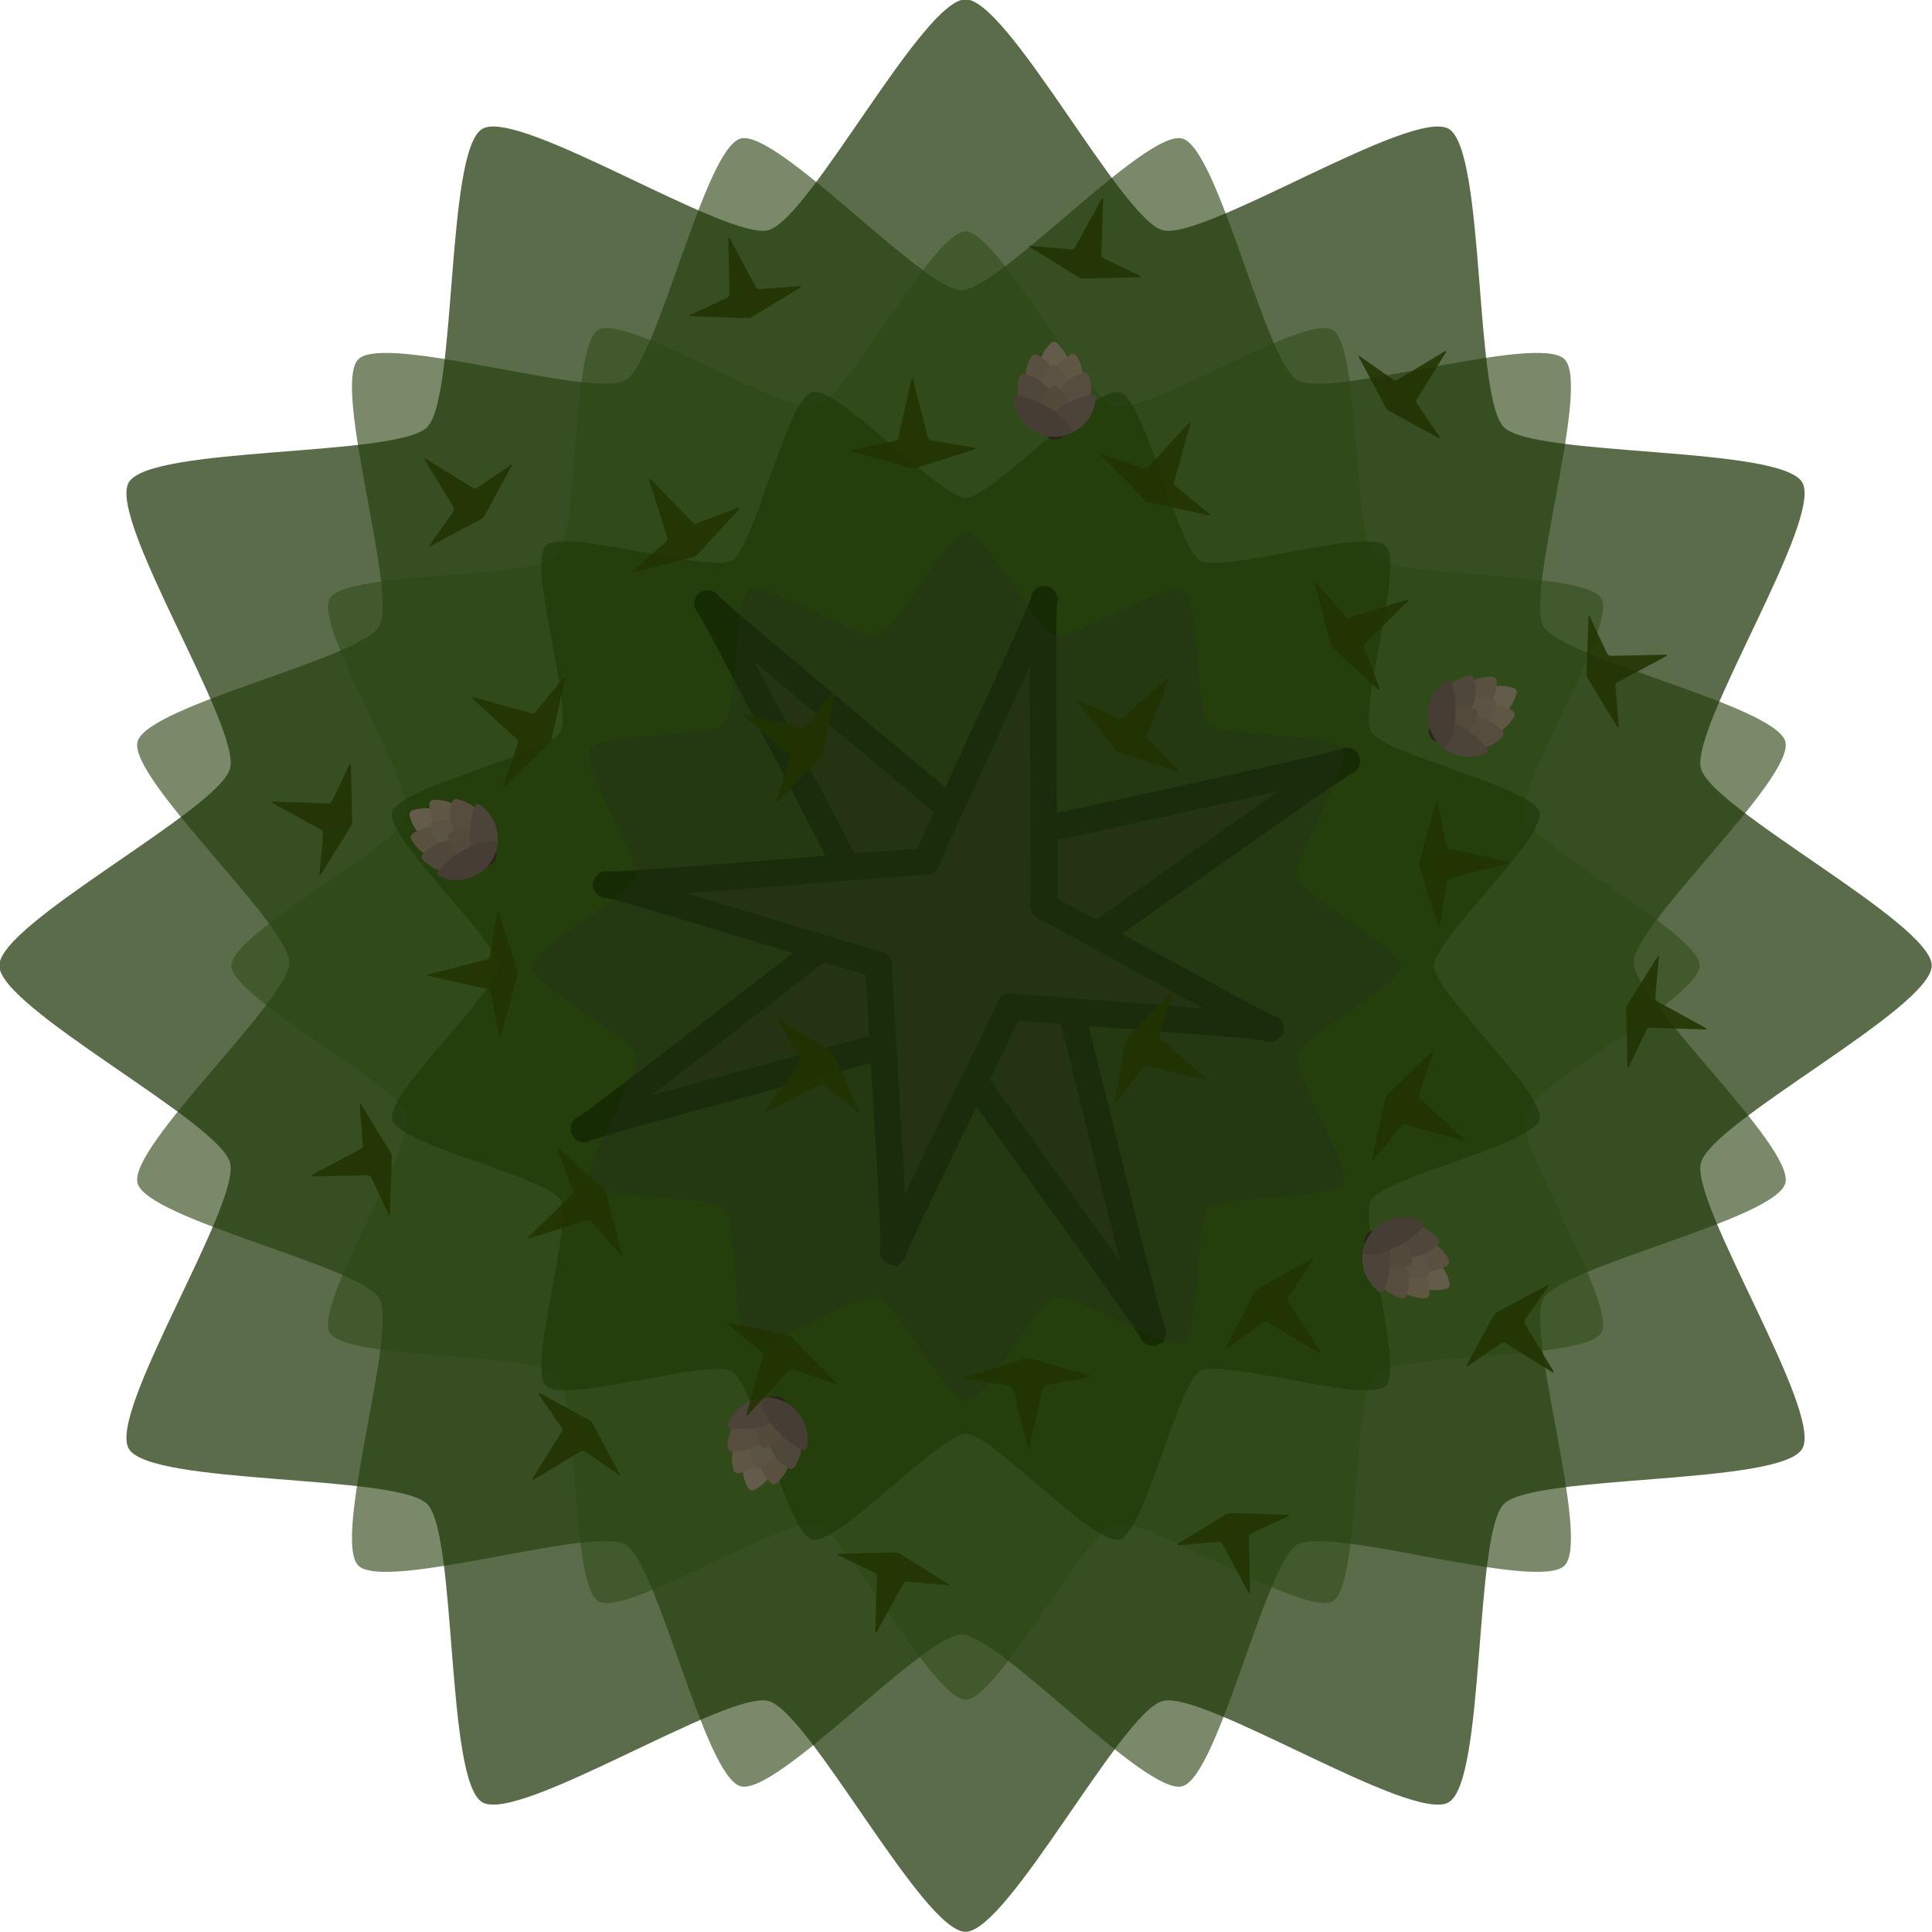 <svg xmlns="http://www.w3.org/2000/svg" xml:space="preserve" width="584.314" height="584.314" viewBox="0 0 154.6 154.6"><path d="M-67.14-77.338c-1.215 2.105-15.35 1.443-17.068 3.162s-1.057 15.852-3.161 17.067-14.014-6.425-16.362-5.796c-2.347.63-8.841 13.2-11.271 13.2s-8.925-12.57-11.272-13.2-14.257 7.011-16.362 5.796-1.443-15.35-3.161-17.067c-1.718-1.719-15.853-1.057-17.068-3.162s6.425-14.014 5.796-16.361-13.2-8.842-13.2-11.272 12.571-8.924 13.2-11.272c.63-2.347-7.01-14.257-5.796-16.361 1.215-2.105 15.35-1.443 17.068-3.162s1.057-15.852 3.161-17.067 14.015 6.425 16.362 5.796c2.347-.63 8.841-13.2 11.272-13.2 2.43 0 8.924 12.57 11.271 13.2s14.257-7.011 16.362-5.796 1.443 15.349 3.161 17.067c1.719 1.719 15.853 1.057 17.068 3.162s-6.425 14.014-5.796 16.361 13.2 8.842 13.2 11.272-12.571 8.924-13.2 11.272c-.63 2.347 7.011 14.257 5.796 16.361" style="fill:#32471f;fill-opacity:.8;fill-rule:evenodd;stroke:none;stroke-width:2.117;stroke-miterlimit:29;stroke-dasharray:none;stroke-opacity:1" transform="translate(238.15 224.12)scale(1.399)"/><path d="M-67.14-77.338c-1.215 2.105-15.35 1.443-17.068 3.162s-1.057 15.852-3.161 17.067-14.014-6.425-16.362-5.796c-2.347.63-8.841 13.2-11.271 13.2s-8.925-12.57-11.272-13.2-14.257 7.011-16.362 5.796-1.443-15.35-3.161-17.067c-1.718-1.719-15.853-1.057-17.068-3.162s6.425-14.014 5.796-16.361-13.2-8.842-13.2-11.272 12.571-8.924 13.2-11.272c.63-2.347-7.01-14.257-5.796-16.361 1.215-2.105 15.35-1.443 17.068-3.162s1.057-15.852 3.161-17.067 14.015 6.425 16.362 5.796c2.347-.63 8.841-13.2 11.272-13.2 2.43 0 8.924 12.57 11.271 13.2s14.257-7.011 16.362-5.796 1.443 15.349 3.161 17.067c1.719 1.719 15.853 1.057 17.068 3.162s-6.425 14.014-5.796 16.361 13.2 8.842 13.2 11.272-12.571 8.924-13.2 11.272c-.63 2.347 7.011 14.257 5.796 16.361" style="fill:#203b08;fill-opacity:.6;fill-rule:evenodd;stroke:none;stroke-width:2.117;stroke-miterlimit:29;stroke-dasharray:none;stroke-opacity:1" transform="rotate(15 -817.381 805.285)scale(1.235)"/><g style="stroke-width:2.873;stroke-dasharray:none"><path d="M-104.994 32.613c.255-.255-31.275-25.716-30.915-25.716s-34.752 20.087-34.497 20.342c.254.255 23.925-31.275 23.925-30.915s-25.462-27.945-25.717-27.69 36.65 17.118 36.29 17.118c-.361 0 35.468-18.297 35.213-18.551-.254-.255-24.641 29.483-24.641 29.123s20.087 36.544 20.342 36.289z" style="fill:#372d20;fill-rule:evenodd;stroke:#000;stroke-width:2.873;stroke-miterlimit:29;stroke-dasharray:none" transform="rotate(14.999 -306.316 709.627)scale(.737)"/><path d="M-134.476 31.401c.384 0-9.897-30.022-9.625-29.75.271.27-30.826-1.053-30.826-.67 0 .384 33.247-11.688 32.975-11.416-.271.271 5.352-30.826 4.968-30.826-.383 0 8.822 32.53 8.551 32.259s27.243 6.785 27.243 6.4c0-.383-28.23 5.24-27.96 4.969.272-.271-5.71 29.034-5.326 29.034z" style="fill:#372d20;fill-rule:evenodd;stroke:#000;stroke-width:2.873;stroke-miterlimit:29;stroke-dasharray:none" transform="rotate(14.999 -306.316 709.627)scale(.737)"/></g><path d="M-67.14-77.338c-1.215 2.105-15.35 1.443-17.068 3.162s-1.057 15.852-3.161 17.067-14.014-6.425-16.362-5.796c-2.347.63-8.841 13.2-11.271 13.2s-8.925-12.57-11.272-13.2-14.257 7.011-16.362 5.796-1.443-15.35-3.161-17.067c-1.718-1.719-15.853-1.057-17.068-3.162s6.425-14.014 5.796-16.361-13.2-8.842-13.2-11.272 12.571-8.924 13.2-11.272c.63-2.347-7.01-14.257-5.796-16.361 1.215-2.105 15.35-1.443 17.068-3.162s1.057-15.852 3.161-17.067 14.015 6.425 16.362 5.796c2.347-.63 8.841-13.2 11.272-13.2 2.43 0 8.924 12.57 11.271 13.2s14.257-7.011 16.362-5.796 1.443 15.349 3.161 17.067c1.719 1.719 15.853 1.057 17.068 3.162s-6.425 14.014-5.796 16.361 13.2 8.842 13.2 11.272-12.571 8.924-13.2 11.272c-.63 2.347 7.011 14.257 5.796 16.361" style="fill:#2b4610;fill-opacity:.5;fill-rule:evenodd;stroke:none;stroke-width:2.117;stroke-miterlimit:29;stroke-dasharray:none;stroke-opacity:1" transform="scale(1.063)rotate(30 -352.67 334.086)"/><path d="M-67.14-77.338c-1.215 2.105-15.35 1.443-17.068 3.162s-1.057 15.852-3.161 17.067-14.014-6.425-16.362-5.796c-2.347.63-8.841 13.2-11.271 13.2s-8.925-12.57-11.272-13.2-14.257 7.011-16.362 5.796-1.443-15.35-3.161-17.067c-1.718-1.719-15.853-1.057-17.068-3.162s6.425-14.014 5.796-16.361-13.2-8.842-13.2-11.272 12.571-8.924 13.2-11.272c.63-2.347-7.01-14.257-5.796-16.361 1.215-2.105 15.35-1.443 17.068-3.162s1.057-15.852 3.161-17.067 14.015 6.425 16.362 5.796c2.347-.63 8.841-13.2 11.272-13.2 2.43 0 8.924 12.57 11.271 13.2s14.257-7.011 16.362-5.796 1.443 15.349 3.161 17.067c1.719 1.719 15.853 1.057 17.068 3.162s-6.425 14.014-5.796 16.361 13.2 8.842 13.2 11.272-12.571 8.924-13.2 11.272c-.63 2.347 7.011 14.257 5.796 16.361" style="fill:#193300;fill-opacity:.5;fill-rule:evenodd;stroke:none;stroke-width:2.117;stroke-miterlimit:29;stroke-dasharray:none;stroke-opacity:1" transform="rotate(14.999 -647.232 662.696)scale(.86)"/><path d="M-67.14-77.338c-1.215 2.105-15.35 1.443-17.068 3.162s-1.057 15.852-3.161 17.067-14.014-6.425-16.362-5.796c-2.347.63-8.841 13.2-11.271 13.2s-8.925-12.57-11.272-13.2-14.257 7.011-16.362 5.796-1.443-15.35-3.161-17.067c-1.718-1.719-15.853-1.057-17.068-3.162s6.425-14.014 5.796-16.361-13.2-8.842-13.2-11.272 12.571-8.924 13.2-11.272c.63-2.347-7.01-14.257-5.796-16.361 1.215-2.105 15.35-1.443 17.068-3.162s1.057-15.852 3.161-17.067 14.015 6.425 16.362 5.796c2.347-.63 8.841-13.2 11.272-13.2 2.43 0 8.924 12.57 11.271 13.2s14.257-7.011 16.362-5.796 1.443 15.349 3.161 17.067c1.719 1.719 15.853 1.057 17.068 3.162s-6.425 14.014-5.796 16.361 13.2 8.842 13.2 11.272-12.571 8.924-13.2 11.272c-.63 2.347 7.011 14.257 5.796 16.361" style="fill:#25301a;fill-opacity:.4;fill-rule:evenodd;stroke:none;stroke-width:2.117;stroke-miterlimit:29;stroke-dasharray:none;stroke-opacity:1" transform="scale(.629)rotate(30 -421.315 452.984)"/><g stroke-width=".635" transform="rotate(135.822 288.001 52.779)scale(1.107)"><ellipse cx="-405.63" cy="124.83" fill="#2c251a" fill-opacity=".996" rx=".53" ry=".236" transform="rotate(-136.69)"/><path fill="#645c4a" d="M376.3 192.45a3.027 3.027 0 0 0 3.028-3.51 3.027 3.027 0 0 0-3.325 3.23c.01.147.15.278.297.28"/><path fill="#595040" d="M377.64 192.55a3.026 3.026 0 0 1 2.376-3.98 3.027 3.027 0 0 1-2.016 4.174.32.32 0 0 1-.36-.194"/><path fill="#5f5644" d="M375.85 190.86a3.027 3.027 0 0 0 3.833-2.607 3.027 3.027 0 0 0-4.048 2.26.32.32 0 0 0 .215.347"/><path fill="#5b5343" d="M377.47 191.21a3.027 3.027 0 0 0 3.028-3.51 3.027 3.027 0 0 0-3.325 3.23c.01.147.15.278.297.28"/><path fill="#564d3e" d="M376.1 189.23a3.027 3.027 0 0 0 4.377-1.526 3.027 3.027 0 0 0-4.494 1.135.32.32 0 0 0 .117.39z"/><path fill="#4f473a" d="M379.26 192.2a3.027 3.027 0 0 1 1.265-4.46 3.027 3.027 0 0 1-.867 4.554.32.32 0 0 1-.398-.094"/><path fill="#534a3c" d="M378.49 190.13a3.03 3.03 0 0 0 2.242-.95c.646-.685.236-.845.086-1.774-.936-.095-1.164-.536-1.81.15a3.03 3.03 0 0 0-.815 2.294c.01.147.15.278.297.28"/><path fill="#4c4438" d="M376.77 187.34a2.97 2.97 0 0 1 4.75 1.1c-.75.656-3.412.236-4.733-.744a.23.23 0 0 1-.017-.356"/><path fill="#463d34" d="M381.1 191.42a2.97 2.97 0 0 0-1.378-4.677c-.611.788-.035 3.42 1.022 4.68a.23.23 0 0 0 .356-.003"/></g><g stroke-width=".635" transform="rotate(-101.644 221.336 280.358)scale(1.107)"><ellipse cx="-405.63" cy="124.83" fill="#2c251a" fill-opacity=".996" rx=".53" ry=".236" transform="rotate(-136.69)"/><path fill="#645c4a" d="M376.3 192.45a3.027 3.027 0 0 0 3.028-3.51 3.027 3.027 0 0 0-3.325 3.23c.01.147.15.278.297.28"/><path fill="#595040" d="M377.64 192.55a3.026 3.026 0 0 1 2.376-3.98 3.027 3.027 0 0 1-2.016 4.174.32.32 0 0 1-.36-.194"/><path fill="#5f5644" d="M375.85 190.86a3.027 3.027 0 0 0 3.833-2.607 3.027 3.027 0 0 0-4.048 2.26.32.32 0 0 0 .215.347"/><path fill="#5b5343" d="M377.47 191.21a3.027 3.027 0 0 0 3.028-3.51 3.027 3.027 0 0 0-3.325 3.23c.01.147.15.278.297.28"/><path fill="#564d3e" d="M376.1 189.23a3.027 3.027 0 0 0 4.377-1.526 3.027 3.027 0 0 0-4.494 1.135.32.32 0 0 0 .117.39z"/><path fill="#4f473a" d="M379.26 192.2a3.027 3.027 0 0 1 1.265-4.46 3.027 3.027 0 0 1-.867 4.554.32.32 0 0 1-.398-.094"/><path fill="#534a3c" d="M378.49 190.13a3.03 3.03 0 0 0 2.242-.95c.646-.685.236-.845.086-1.774-.936-.095-1.164-.536-1.81.15a3.03 3.03 0 0 0-.815 2.294c.01.147.15.278.297.28"/><path fill="#4c4438" d="M376.77 187.34a2.97 2.97 0 0 1 4.75 1.1c-.75.656-3.412.236-4.733-.744a.23.23 0 0 1-.017-.356"/><path fill="#463d34" d="M381.1 191.42a2.97 2.97 0 0 0-1.378-4.677c-.611.788-.035 3.42 1.022 4.68a.23.23 0 0 0 .356-.003"/></g><g stroke-width=".635" transform="rotate(-161.644 256.094 157.92)scale(1.107)"><ellipse cx="-405.63" cy="124.83" fill="#2c251a" fill-opacity=".996" rx=".53" ry=".236" transform="rotate(-136.69)"/><path fill="#645c4a" d="M376.3 192.45a3.027 3.027 0 0 0 3.028-3.51 3.027 3.027 0 0 0-3.325 3.23c.01.147.15.278.297.28"/><path fill="#595040" d="M377.64 192.55a3.026 3.026 0 0 1 2.376-3.98 3.027 3.027 0 0 1-2.016 4.174.32.32 0 0 1-.36-.194"/><path fill="#5f5644" d="M375.85 190.86a3.027 3.027 0 0 0 3.833-2.607 3.027 3.027 0 0 0-4.048 2.26.32.32 0 0 0 .215.347"/><path fill="#5b5343" d="M377.47 191.21a3.027 3.027 0 0 0 3.028-3.51 3.027 3.027 0 0 0-3.325 3.23c.01.147.15.278.297.28"/><path fill="#564d3e" d="M376.1 189.23a3.027 3.027 0 0 0 4.377-1.526 3.027 3.027 0 0 0-4.494 1.135.32.32 0 0 0 .117.39z"/><path fill="#4f473a" d="M379.26 192.2a3.027 3.027 0 0 1 1.265-4.46 3.027 3.027 0 0 1-.867 4.554.32.32 0 0 1-.398-.094"/><path fill="#534a3c" d="M378.49 190.13a3.03 3.03 0 0 0 2.242-.95c.646-.685.236-.845.086-1.774-.936-.095-1.164-.536-1.81.15a3.03 3.03 0 0 0-.815 2.294c.01.147.15.278.297.28"/><path fill="#4c4438" d="M376.77 187.34a2.97 2.97 0 0 1 4.75 1.1c-.75.656-3.412.236-4.733-.744a.23.23 0 0 1-.017-.356"/><path fill="#463d34" d="M381.1 191.42a2.97 2.97 0 0 0-1.378-4.677c-.611.788-.035 3.42 1.022 4.68a.23.23 0 0 0 .356-.003"/></g><g stroke-width=".635" transform="rotate(-26.644 40.37 918.35)scale(1.107)"><ellipse cx="-405.63" cy="124.83" fill="#2c251a" fill-opacity=".996" rx=".53" ry=".236" transform="rotate(-136.69)"/><path fill="#645c4a" d="M376.3 192.45a3.027 3.027 0 0 0 3.028-3.51 3.027 3.027 0 0 0-3.325 3.23c.01.147.15.278.297.28"/><path fill="#595040" d="M377.64 192.55a3.026 3.026 0 0 1 2.376-3.98 3.027 3.027 0 0 1-2.016 4.174.32.32 0 0 1-.36-.194"/><path fill="#5f5644" d="M375.85 190.86a3.027 3.027 0 0 0 3.833-2.607 3.027 3.027 0 0 0-4.048 2.26.32.32 0 0 0 .215.347"/><path fill="#5b5343" d="M377.47 191.21a3.027 3.027 0 0 0 3.028-3.51 3.027 3.027 0 0 0-3.325 3.23c.01.147.15.278.297.28"/><path fill="#564d3e" d="M376.1 189.23a3.027 3.027 0 0 0 4.377-1.526 3.027 3.027 0 0 0-4.494 1.135.32.32 0 0 0 .117.39z"/><path fill="#4f473a" d="M379.26 192.2a3.027 3.027 0 0 1 1.265-4.46 3.027 3.027 0 0 1-.867 4.554.32.32 0 0 1-.398-.094"/><path fill="#534a3c" d="M378.49 190.13a3.03 3.03 0 0 0 2.242-.95c.646-.685.236-.845.086-1.774-.936-.095-1.164-.536-1.81.15a3.03 3.03 0 0 0-.815 2.294c.01.147.15.278.297.28"/><path fill="#4c4438" d="M376.77 187.34a2.97 2.97 0 0 1 4.75 1.1c-.75.656-3.412.236-4.733-.744a.23.23 0 0 1-.017-.356"/><path fill="#463d34" d="M381.1 191.42a2.97 2.97 0 0 0-1.378-4.677c-.611.788-.035 3.42 1.022 4.68a.23.23 0 0 0 .356-.003"/></g><g stroke-width=".635" transform="rotate(76.132 319.034 -105.895)scale(1.107)"><ellipse cx="-405.63" cy="124.83" fill="#2c251a" fill-opacity=".996" rx=".53" ry=".236" transform="rotate(-136.69)"/><path fill="#645c4a" d="M376.3 192.45a3.027 3.027 0 0 0 3.028-3.51 3.027 3.027 0 0 0-3.325 3.23c.01.147.15.278.297.28"/><path fill="#595040" d="M377.64 192.55a3.026 3.026 0 0 1 2.376-3.98 3.027 3.027 0 0 1-2.016 4.174.32.32 0 0 1-.36-.194"/><path fill="#5f5644" d="M375.85 190.86a3.027 3.027 0 0 0 3.833-2.607 3.027 3.027 0 0 0-4.048 2.26.32.32 0 0 0 .215.347"/><path fill="#5b5343" d="M377.47 191.21a3.027 3.027 0 0 0 3.028-3.51 3.027 3.027 0 0 0-3.325 3.23c.01.147.15.278.297.28"/><path fill="#564d3e" d="M376.1 189.23a3.027 3.027 0 0 0 4.377-1.526 3.027 3.027 0 0 0-4.494 1.135.32.32 0 0 0 .117.39z"/><path fill="#4f473a" d="M379.26 192.2a3.027 3.027 0 0 1 1.265-4.46 3.027 3.027 0 0 1-.867 4.554.32.32 0 0 1-.398-.094"/><path fill="#534a3c" d="M378.49 190.13a3.03 3.03 0 0 0 2.242-.95c.646-.685.236-.845.086-1.774-.936-.095-1.164-.536-1.81.15a3.03 3.03 0 0 0-.815 2.294c.01.147.15.278.297.28"/><path fill="#4c4438" d="M376.77 187.34a2.97 2.97 0 0 1 4.75 1.1c-.75.656-3.412.236-4.733-.744a.23.23 0 0 1-.017-.356"/><path fill="#463d34" d="M381.1 191.42a2.97 2.97 0 0 0-1.378-4.677c-.611.788-.035 3.42 1.022 4.68a.23.23 0 0 0 .356-.003"/></g><g fill="#576f39" style="fill:#213300;fill-opacity:.852"><path d="m-122.995-58.004-1.104-4.322a.28.28 0 0 0-.23-.209l-3.224-.535a.06.06 0 0 1-.008-.116l4.286-1.354a.83.83 0 0 1 .479-.006l4.384 1.24a.044.044 0 0 1-.004.087l-3.21.632a.38.38 0 0 0-.294.287l-.962 4.294a.059.059 0 0 1-.115.002zM-143.735-60.447l1.205-4.295a.28.28 0 0 0-.095-.296l-2.524-2.075a.06.06 0 0 1 .051-.105l4.389.971a.83.83 0 0 1 .417.234l3.177 3.266a.044.044 0 0 1-.046.073l-3.096-1.057a.38.38 0 0 0-.399.1l-2.98 3.24a.059.059 0 0 1-.1-.057zM-159.807-73.524l3.191-3.117a.28.28 0 0 0 .066-.303l-1.148-3.06a.06.06 0 0 1 .097-.065l3.315 3.036a.83.83 0 0 1 .244.411l1.118 4.417a.044.044 0 0 1-.076.04l-2.153-2.464a.38.38 0 0 0-.395-.112l-4.2 1.315a.059.059 0 0 1-.06-.099zM-167.187-92.884l4.322-1.104a.28.28 0 0 0 .209-.23l.535-3.223a.06.06 0 0 1 .116-.008l1.354 4.286a.83.83 0 0 1 .006.478l-1.24 4.385a.044.044 0 0 1-.087-.004l-.632-3.21a.38.38 0 0 0-.287-.295l-4.294-.961a.059.059 0 0 1-.002-.116zM-163.899-113.34l4.295 1.204a.28.28 0 0 0 .296-.094l2.076-2.525a.06.06 0 0 1 .105.052l-.972 4.388a.83.83 0 0 1-.234.418l-3.266 3.176a.044.044 0 0 1-.073-.046l1.058-3.096a.38.38 0 0 0-.101-.398l-3.239-2.98a.059.059 0 0 1 .056-.101zM-150.822-129.412l3.117 3.19a.28.28 0 0 0 .303.067l3.06-1.149a.06.06 0 0 1 .065.097l-3.035 3.315a.83.83 0 0 1-.412.245l-4.417 1.118a.044.044 0 0 1-.04-.077l2.464-2.152a.38.38 0 0 0 .112-.396l-1.315-4.2a.059.059 0 0 1 .1-.06zM-131.462-136.793l1.104 4.322a.28.28 0 0 0 .23.21l3.224.534a.06.06 0 0 1 .008.117l-4.287 1.353a.83.83 0 0 1-.478.006l-4.384-1.24a.044.044 0 0 1 .004-.086l3.21-.633a.38.38 0 0 0 .294-.286l.962-4.295a.059.059 0 0 1 .115-.002zM-101.485-64.948l-3.836-2.276a.28.28 0 0 0-.31.015l-2.658 1.901a.06.06 0 0 1-.089-.077l2.075-3.987a.83.83 0 0 1 .334-.343l3.977-2.223a.044.044 0 0 1 .058.064l-1.823 2.716a.38.38 0 0 0-.006.411l2.357 3.717a.059.059 0 0 1-.08.083zM-90.842-80.61l-4.295-1.206a.28.28 0 0 0-.295.095l-2.076 2.524c-.04.049-.119.01-.105-.051l.972-4.389a.83.83 0 0 1 .234-.417l3.266-3.177c.033-.033.089.002.072.046l-1.057 3.096a.38.38 0 0 0 .101.399l3.239 2.98c.047.042.004.118-.056.1zM-87.553-101.067l-4.322 1.104a.28.28 0 0 0-.209.23l-.535 3.223a.06.06 0 0 1-.117.008l-1.353-4.286a.83.83 0 0 1-.006-.479l1.24-4.384a.044.044 0 0 1 .086.004l.633 3.21a.38.38 0 0 0 .286.294l4.295.962a.059.059 0 0 1 .002.115zM-94.933-120.428l-3.191 3.117a.28.28 0 0 0-.066.304l1.148 3.06a.06.06 0 0 1-.097.065l-3.315-3.036a.83.83 0 0 1-.244-.411l-1.118-4.417a.044.044 0 0 1 .076-.04l2.153 2.463a.38.38 0 0 0 .395.112l4.2-1.314a.059.059 0 0 1 .06.099zM-111.005-133.504l-1.205 4.295a.28.28 0 0 0 .094.296l2.525 2.075a.06.06 0 0 1-.051.105l-4.39-.971a.83.83 0 0 1-.416-.234l-3.177-3.267a.044.044 0 0 1 .046-.072l3.096 1.057a.38.38 0 0 0 .398-.1l2.98-3.24a.059.059 0 0 1 .101.056z" style="fill:#213300;fill-opacity:.852" transform="matrix(1.085 0 0 1.085 215.694 178.75)"/><path d="m-173.213-134.927 3.79 2.353a.28.28 0 0 0 .31-.008l2.697-1.847a.06.06 0 0 1 .086.079l-2.155 3.944a.83.83 0 0 1-.34.336l-4.023 2.141a.044.044 0 0 1-.056-.064l1.877-2.68a.38.38 0 0 0 .015-.41l-2.281-3.764a.059.059 0 0 1 .081-.081zM-70.8-89.25l-4.459-.144a.28.28 0 0 0-.264.162l-1.412 2.948a.06.06 0 0 1-.114-.025l-.106-4.494a.83.83 0 0 1 .127-.46l2.412-3.866a.044.044 0 0 1 .082.028l-.287 3.258a.38.38 0 0 0 .193.363l3.857 2.12a.059.059 0 0 1-.03.11zM-83.04-61.81l-3.789-2.352a.28.28 0 0 0-.31.008l-2.696 1.846a.06.06 0 0 1-.087-.078l2.155-3.945a.83.83 0 0 1 .341-.336l4.022-2.141a.044.044 0 0 1 .056.065l-1.877 2.678a.38.38 0 0 0-.014.411l2.28 3.765a.059.059 0 0 1-.081.08zM-107.36-44.164l-2.105-3.933a.28.28 0 0 0-.272-.148l-3.259.251a.06.06 0 0 1-.035-.111l3.838-2.339a.83.83 0 0 1 .463-.12l4.554.156a.044.044 0 0 1 .017.085l-2.966 1.381a.38.38 0 0 0-.217.349l.093 4.4a.059.059 0 0 1-.112.03zM-137.244-41.043l.143-4.458a.28.28 0 0 0-.162-.265l-2.947-1.412a.06.06 0 0 1 .025-.114l4.493-.106a.83.83 0 0 1 .461.128l3.866 2.412a.044.044 0 0 1-.028.081l-3.258-.286a.38.38 0 0 0-.363.193l-2.12 3.857a.059.059 0 0 1-.111-.03zM-164.685-53.282l2.353-3.79a.28.28 0 0 0-.008-.31l-1.846-2.696a.06.06 0 0 1 .078-.086l3.945 2.155a.83.83 0 0 1 .335.34l2.142 4.022a.044.044 0 0 1-.065.057l-2.679-1.878a.38.38 0 0 0-.41-.014l-3.765 2.28a.059.059 0 0 1-.081-.08zM-182.33-77.602l3.932-2.105a.28.28 0 0 0 .148-.273l-.25-3.258a.06.06 0 0 1 .11-.036l2.34 3.839a.83.83 0 0 1 .12.463l-.157 4.554a.044.044 0 0 1-.084.016l-1.381-2.965a.38.38 0 0 0-.349-.218l-4.4.093a.059.059 0 0 1-.03-.111zM-185.452-107.486l4.459.143a.28.28 0 0 0 .264-.162l1.412-2.947a.06.06 0 0 1 .114.024l.106 4.494a.83.83 0 0 1-.127.461l-2.412 3.866a.044.044 0 0 1-.081-.028l.286-3.259a.38.38 0 0 0-.193-.363l-3.857-2.12a.059.059 0 0 1 .03-.11zM-73.922-119.135l-3.932 2.105a.28.28 0 0 0-.148.273l.25 3.258a.06.06 0 0 1-.11.036l-2.34-3.838a.83.83 0 0 1-.12-.464l.157-4.553a.044.044 0 0 1 .084-.017l1.381 2.965a.38.38 0 0 0 .35.218l4.4-.093a.059.059 0 0 1 .029.111zM-91.567-143.455l-2.353 3.79a.28.28 0 0 0 .008.31l1.847 2.696a.06.06 0 0 1-.079.087l-3.944-2.155a.83.83 0 0 1-.336-.341l-2.142-4.022a.044.044 0 0 1 .065-.057l2.679 1.878a.38.38 0 0 0 .41.014l3.765-2.28a.059.059 0 0 1 .081.081zM-119.008-155.694l-.143 4.458a.28.28 0 0 0 .162.265l2.947 1.412a.06.06 0 0 1-.025.114l-4.493.106a.83.83 0 0 1-.461-.127l-3.866-2.412a.044.044 0 0 1 .028-.082l3.259.287a.38.38 0 0 0 .362-.194l2.12-3.857a.059.059 0 0 1 .111.03zM-148.893-152.573l2.106 3.933a.28.28 0 0 0 .272.148l3.259-.251a.06.06 0 0 1 .035.111l-3.838 2.339a.83.83 0 0 1-.463.12l-4.554-.156a.044.044 0 0 1-.017-.084l2.966-1.382a.38.38 0 0 0 .218-.348l-.093-4.4a.059.059 0 0 1 .11-.03z" style="fill:#213300;fill-opacity:.852" transform="translate(207.281 171.631)"/><path d="m-304.318-82.058 2.811-3.94a.31.31 0 0 0 .013-.337l-1.813-3.048a.065.065 0 0 1 .09-.088l4.123 2.607a.9.9 0 0 1 .34.393l2.04 4.503a.048.048 0 0 1-.074.057l-2.77-2.219a.41.41 0 0 0-.445-.044l-4.234 2.209a.064.064 0 0 1-.082-.094zM-269.032-84.558l-4.701-1.15a.31.31 0 0 0-.318.113l-2.158 2.813a.065.065 0 0 1-.116-.052l.893-4.794a.9.9 0 0 1 .24-.462l3.425-3.564a.048.048 0 0 1 .08.048l-1.033 3.396a.41.41 0 0 0 .124.428l3.62 3.114a.064.064 0 0 1-.056.111zM-306.036-113.881l4.702 1.15a.31.31 0 0 0 .317-.113l2.159-2.814a.065.065 0 0 1 .116.052l-.894 4.795a.9.9 0 0 1-.238.46l-3.427 3.565a.048.048 0 0 1-.08-.048l1.034-3.395a.41.41 0 0 0-.124-.429l-3.621-3.114a.064.064 0 0 1 .057-.111zM-271.975-116.685l-1.763 4.508a.31.31 0 0 0 .07.33l2.503 2.512a.065.065 0 0 1-.067.108l-4.634-1.521a.9.9 0 0 1-.425-.298l-3.079-3.868a.048.048 0 0 1 .058-.073l3.229 1.474a.41.41 0 0 0 .44-.066l3.567-3.176a.064.064 0 0 1 .103.071z" style="fill:#213300;fill-opacity:.852;stroke-width:1.085" transform="translate(365.522 170.986)"/></g></svg>